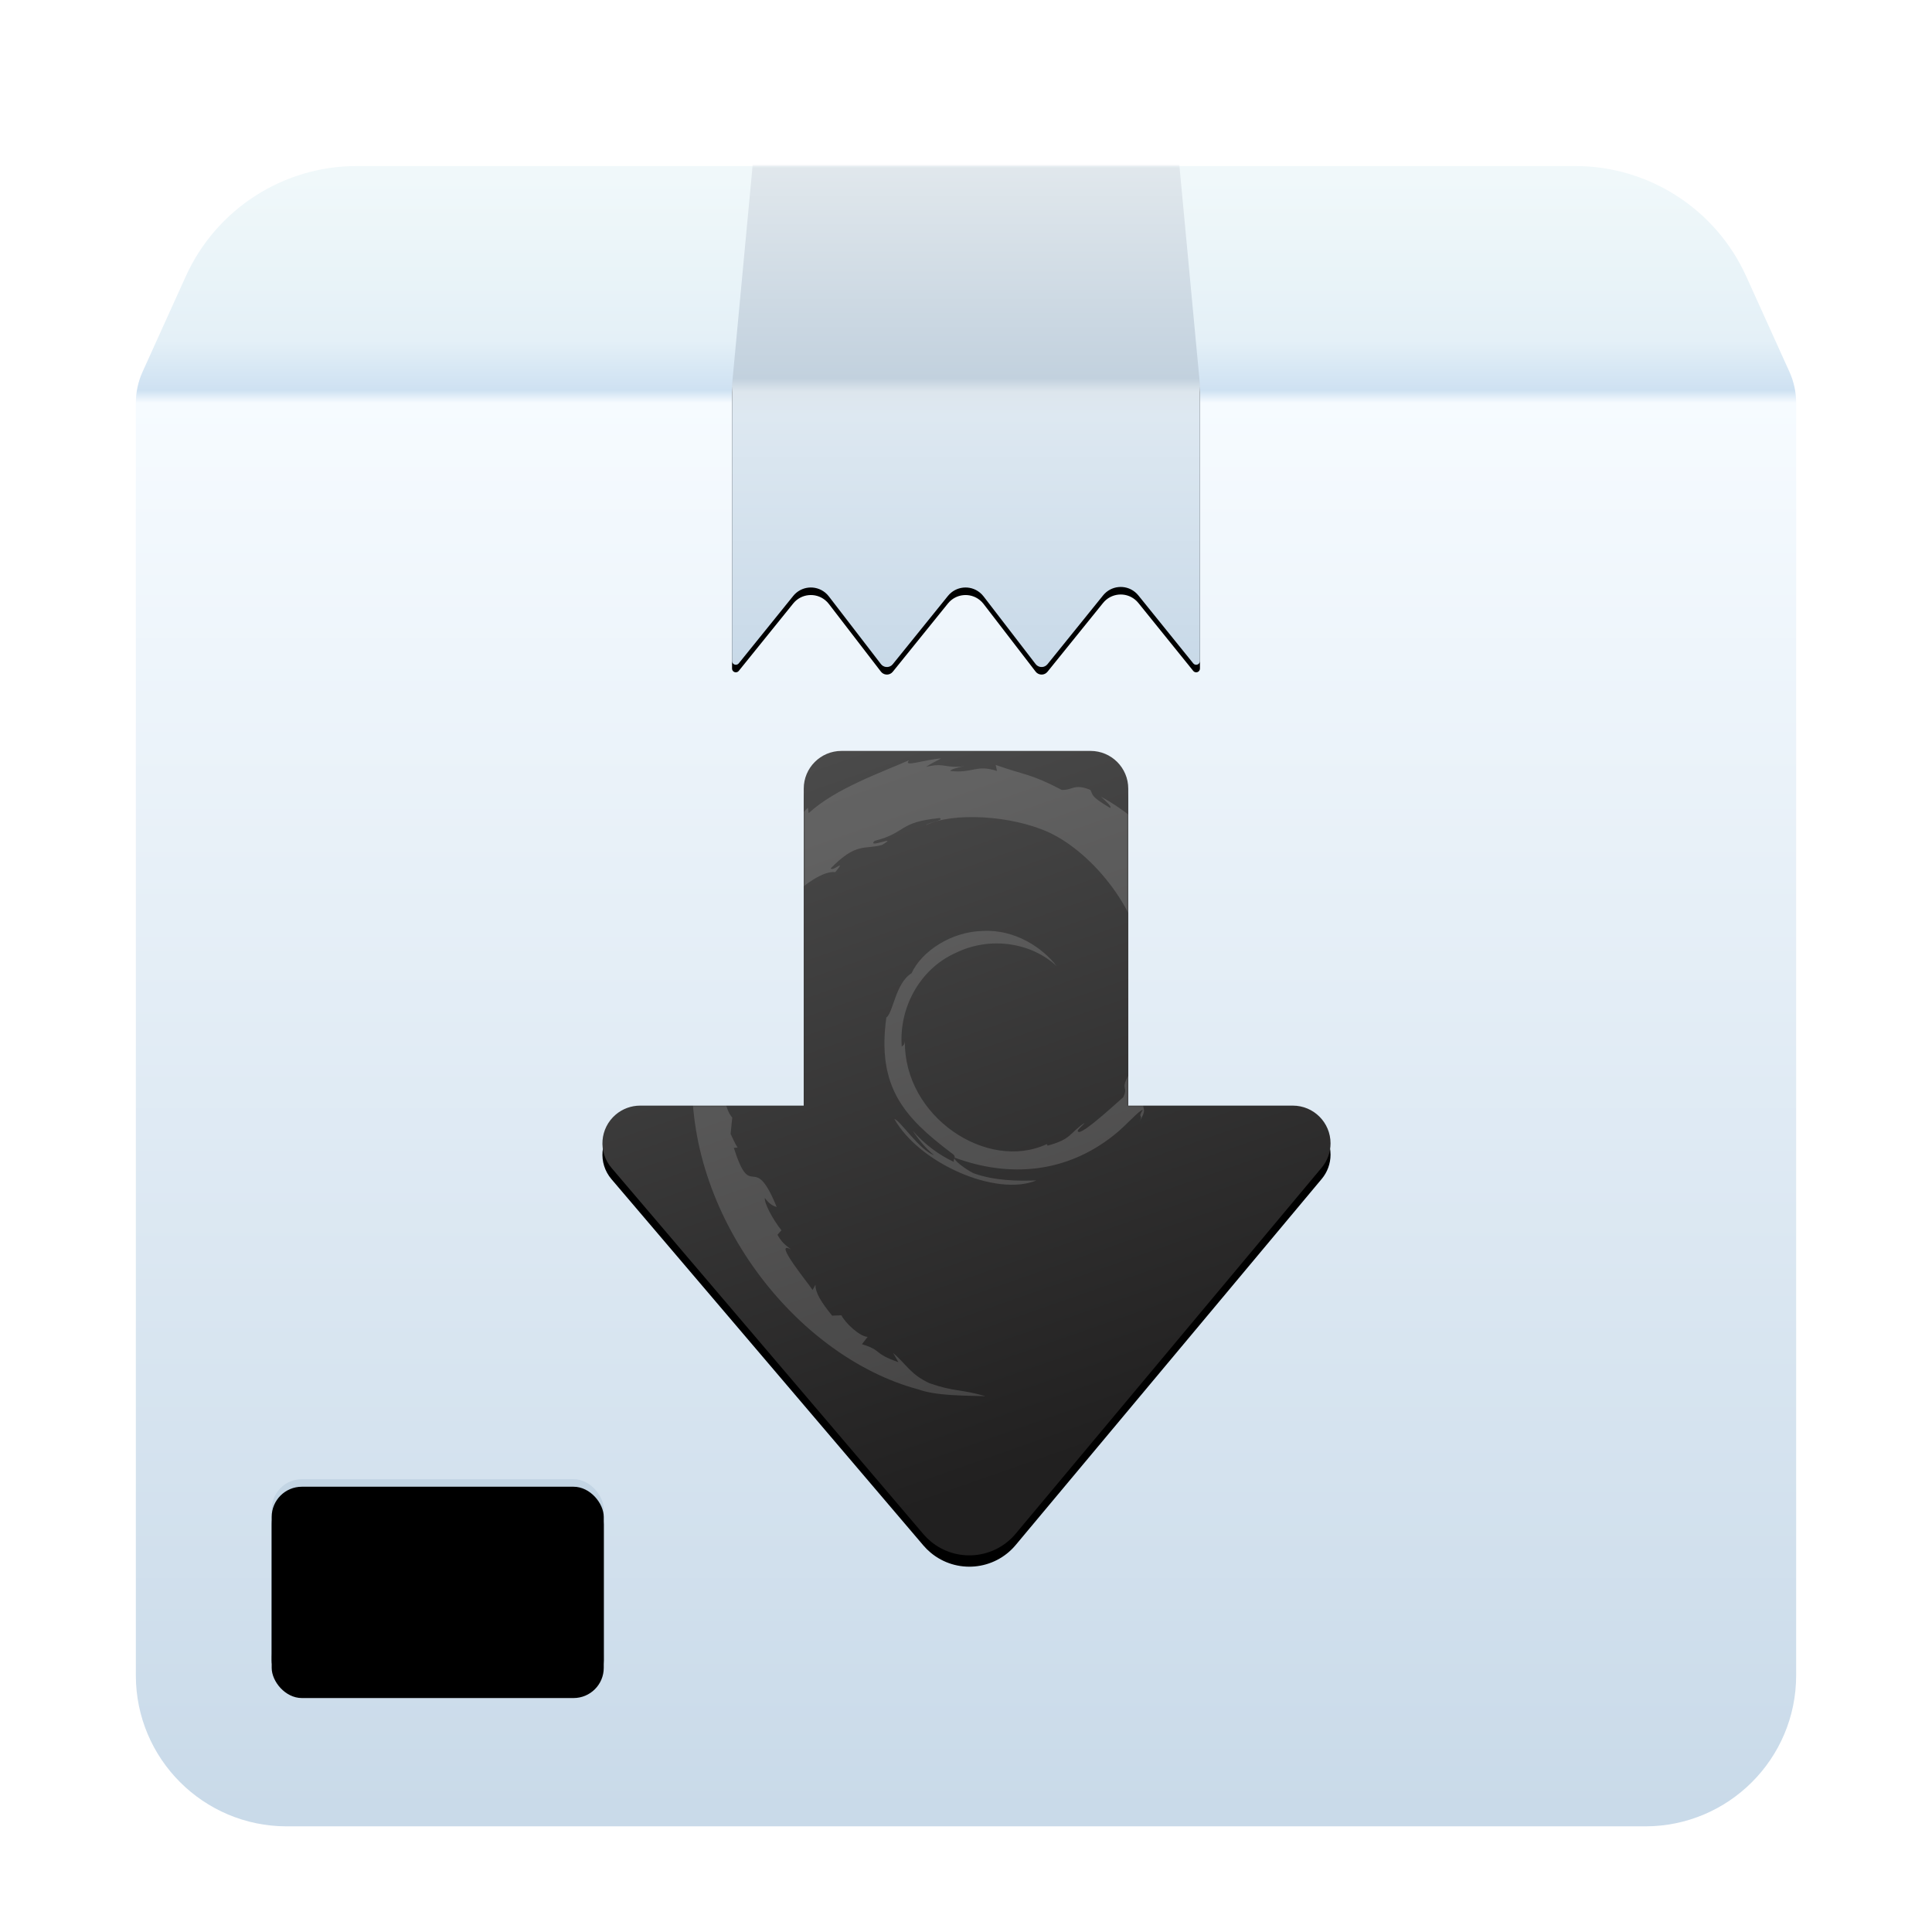 <svg xmlns="http://www.w3.org/2000/svg" xmlns:xlink="http://www.w3.org/1999/xlink" width="512" height="512" viewBox="0 0 512 512">
  <defs>
    <filter id="deepin-deb-installer-a" width="124.5%" height="124.5%" x="-12.3%" y="-12.3%" filterUnits="objectBoundingBox">
      <feOffset dy="8" in="SourceAlpha" result="shadowOffsetOuter1"/>
      <feGaussianBlur in="shadowOffsetOuter1" result="shadowBlurOuter1" stdDeviation="10"/>
      <feComposite in="shadowBlurOuter1" in2="SourceAlpha" operator="out" result="shadowBlurOuter1"/>
      <feColorMatrix in="shadowBlurOuter1" result="shadowMatrixOuter1" values="0 0 0 0 0   0 0 0 0 0   0 0 0 0 0  0 0 0 0.2 0"/>
      <feMerge>
        <feMergeNode in="shadowMatrixOuter1"/>
        <feMergeNode in="SourceGraphic"/>
      </feMerge>
    </filter>
    <linearGradient id="deepin-deb-installer-c" x1="50%" x2="50%" y1="0%" y2="100%">
      <stop offset="0%" stop-color="#F0F8FA"/>
      <stop offset="9.878%" stop-color="#E4F0F7"/>
      <stop offset="12.908%" stop-color="#CEE1F2"/>
      <stop offset="13.678%" stop-color="#F6FBFF"/>
      <stop offset="100%" stop-color="#C9DAE9"/>
    </linearGradient>
    <path id="deepin-deb-installer-b" d="M1.78,54.536 L13.234,29.234 C21.292,11.435 39.021,3.58903697e-15 58.559,0 L381.441,0 C400.979,-6.04324558e-14 418.708,11.435 426.766,29.234 L438.22,54.536 C439.393,57.128 440,59.94 440,62.785 L440,400 C440,422.091 422.091,440 400,440 L40,440 C17.909,440 2.705415e-15,422.091 0,400 L0,62.785 C-6.30339169e-14,59.94 0.607,57.128 1.78,54.536 Z"/>
    <linearGradient id="deepin-deb-installer-g" x1="50%" x2="50%" y1="0%" y2="100%">
      <stop offset="0%" stop-color="#E4EAEE"/>
      <stop offset="44.8%" stop-color="#C2D1DE"/>
      <stop offset="47.377%" stop-color="#DDE6ED"/>
      <stop offset="51.913%" stop-color="#DDE8F1"/>
      <stop offset="100%" stop-color="#C8D9E8"/>
    </linearGradient>
    <path id="deepin-deb-installer-f" d="M164,-6 L158,58 L158,131.17 C158,131.723 158.448,132.17 159,132.17 C159.302,132.17 159.588,132.034 159.778,131.799 L174.217,113.921 C176.3,111.343 180.077,110.942 182.655,113.024 C183.022,113.32 183.353,113.659 183.641,114.033 L197.453,131.989 C198.127,132.864 199.382,133.028 200.258,132.355 C200.382,132.259 200.495,132.149 200.594,132.026 L215.217,113.921 C217.3,111.343 221.077,110.942 223.655,113.024 C224.022,113.32 224.353,113.659 224.641,114.033 L238.453,131.989 C239.127,132.864 240.382,133.028 241.258,132.355 C241.382,132.259 241.495,132.149 241.594,132.026 L256.332,113.779 C258.414,111.201 262.192,110.799 264.77,112.881 C265.1,113.148 265.401,113.449 265.668,113.779 L280.222,131.799 C280.569,132.228 281.199,132.295 281.628,131.948 C281.863,131.758 282,131.473 282,131.17 L282,58 L282,58 L276,-6 L164,-6 Z"/>
    <filter id="deepin-deb-installer-e" width="106.5%" height="104.8%" x="-3.2%" y="-1.4%" filterUnits="objectBoundingBox">
      <feOffset dy="2" in="SourceAlpha" result="shadowOffsetOuter1"/>
      <feGaussianBlur in="shadowOffsetOuter1" result="shadowBlurOuter1" stdDeviation="1"/>
      <feColorMatrix in="shadowBlurOuter1" values="0 0 0 0 0   0 0 0 0 0   0 0 0 0 0  0 0 0 0.08 0"/>
    </filter>
    <linearGradient id="deepin-deb-installer-j" x1="50%" x2="50%" y1="6.502%" y2="100%">
      <stop offset="0%" stop-color="#C3D5E4"/>
      <stop offset="100%" stop-color="#9BB0C4"/>
    </linearGradient>
    <rect id="deepin-deb-installer-i" width="88" height="54" x="0" y="0" rx="8"/>
    <filter id="deepin-deb-installer-h" width="121.6%" height="135.2%" x="-10.8%" y="-10.2%" filterUnits="objectBoundingBox">
      <feOffset dy="4" in="SourceAlpha" result="shadowOffsetOuter1"/>
      <feGaussianBlur in="shadowOffsetOuter1" result="shadowBlurOuter1" stdDeviation="2.5"/>
      <feColorMatrix in="shadowBlurOuter1" values="0 0 0 0 0   0 0 0 0 0   0 0 0 0 0  0 0 0 0.056 0"/>
    </filter>
    <filter id="deepin-deb-installer-k" width="113.6%" height="122.2%" x="-6.8%" y="-3.7%" filterUnits="objectBoundingBox">
      <feOffset dy="2" in="SourceAlpha" result="shadowOffsetInner1"/>
      <feComposite in="shadowOffsetInner1" in2="SourceAlpha" k2="-1" k3="1" operator="arithmetic" result="shadowInnerInner1"/>
      <feColorMatrix in="shadowInnerInner1" values="0 0 0 0 1   0 0 0 0 1   0 0 0 0 1  0 0 0 0.121 0"/>
    </filter>
    <linearGradient id="deepin-deb-installer-l" x1="50%" x2="50%" y1="0%" y2="100%">
      <stop offset="0%" stop-opacity=".08"/>
      <stop offset="100%" stop-opacity=".12"/>
    </linearGradient>
    <linearGradient id="deepin-deb-installer-o" x1="34.702%" x2="62.25%" y1="0%" y2="87.458%">
      <stop offset="0%" stop-color="#4A4A4A"/>
      <stop offset="100%" stop-color="#212020"/>
    </linearGradient>
    <path id="deepin-deb-installer-m" d="M75,0 L141,0 C146.523,-1.01453063e-15 151,4.477 151,10 L151,94 L151,94 L194.607,94 C200.13,94 204.607,98.477 204.607,104 C204.607,106.345 203.783,108.615 202.279,110.414 L121.163,207.45 C115.495,214.23 105.405,215.132 98.625,209.464 C97.933,208.886 97.29,208.249 96.705,207.562 L14.037,110.483 C10.456,106.279 10.962,99.967 15.167,96.386 C16.976,94.846 19.274,94 21.65,94 L65,94 L65,94 L65,10 C65,4.477 69.477,1.01453063e-15 75,0 Z"/>
    <filter id="deepin-deb-installer-n" width="97.7%" height="104.1%" x="1.2%" y="-2.7%" filterUnits="objectBoundingBox">
      <feOffset dy="3" in="SourceAlpha" result="shadowOffsetOuter1"/>
      <feGaussianBlur in="shadowOffsetOuter1" result="shadowBlurOuter1" stdDeviation="2.5"/>
      <feColorMatrix in="shadowBlurOuter1" values="0 0 0 0 0   0 0 0 0 0   0 0 0 0 0  0 0 0 0.15 0"/>
    </filter>
  </defs>
  <g fill="none" fill-rule="evenodd" filter="url(#deepin-deb-installer-a)" transform="translate(36 36)">
    <mask id="deepin-deb-installer-d" fill="#fff">
      <use xlink:href="#deepin-deb-installer-b"/>
    </mask>
    <use fill="url(#deepin-deb-installer-c)" xlink:href="#deepin-deb-installer-b"/>
    <g mask="url(#deepin-deb-installer-d)">
      <use fill="#000" filter="url(#deepin-deb-installer-e)" xlink:href="#deepin-deb-installer-f"/>
      <use fill="url(#deepin-deb-installer-g)" xlink:href="#deepin-deb-installer-f"/>
    </g>
    <g mask="url(#deepin-deb-installer-d)">
      <g transform="translate(36 348)">
        <use fill="#000" filter="url(#deepin-deb-installer-h)" xlink:href="#deepin-deb-installer-i"/>
        <use fill="url(#deepin-deb-installer-j)" xlink:href="#deepin-deb-installer-i"/>
        <use fill="#000" filter="url(#deepin-deb-installer-k)" xlink:href="#deepin-deb-installer-i"/>
        <path fill="url(#deepin-deb-installer-l)" fill-opacity=".8" d="M75,36 C76.657,36 78,37.343 78,39 C78,40.657 76.657,42 75,42 L13,42 C11.343,42 10,40.657 10,39 C10,37.343 11.343,36 13,36 L75,36 Z M52,24 C53.657,24 55,25.343 55,27 C55,28.657 53.657,30 52,30 L13,30 C11.343,30 10,28.657 10,27 C10,25.343 11.343,24 13,24 L52,24 Z M21,12 C22.657,12 24,13.343 24,15 C24,16.657 22.657,18 21,18 L13,18 C11.343,18 10,16.657 10,15 C10,13.343 11.343,12 13,12 L21,12 Z M65,12 C66.657,12 68,13.343 68,15 C68,16.657 66.657,18 65,18 L31,18 C29.343,18 28,16.657 28,15 C28,13.343 29.343,12 31,12 L65,12 Z"/>
      </g>
    </g>
    <g mask="url(#deepin-deb-installer-d)">
      <g transform="translate(112 155)">
        <mask id="deepin-deb-installer-p" fill="#fff">
          <use xlink:href="#deepin-deb-installer-m"/>
        </mask>
        <g fill-rule="nonzero">
          <use fill="#000" filter="url(#deepin-deb-installer-n)" xlink:href="#deepin-deb-installer-m"/>
          <use fill="url(#deepin-deb-installer-o)" xlink:href="#deepin-deb-installer-m"/>
        </g>
        <path fill="#FFF" fill-opacity=".15" fill-rule="nonzero" d="M156.08,74.333 L154.65,77.336 C156.766,70.998 155.547,64.095 155.844,58.127 L155.255,57.97 C154.737,42.959 141.64,27.004 129.99,21.604 C119.942,17.008 104.479,16.217 97.337,19.682 C98.32,18.82 102.237,18.457 101.057,17.793 C89.871,18.893 92.372,21.658 83.796,23.827 C81.446,26.079 90.66,22.023 85.702,24.939 C81.103,26.198 78.96,24.146 72.144,31.136 C72.751,32.106 76.471,28.259 73.369,32.121 C66.962,31.336 53.135,46.645 50.198,51.719 L51.733,51.979 C49.213,58.24 45.896,62.232 45.448,65.981 C44.795,75.201 41.546,92.017 46.056,97.181 L45.618,101.494 C46.235,102.719 46.705,103.963 47.473,105.116 L46.471,105.196 C51.215,120.033 51.567,105.471 57.835,120.881 C56.925,120.577 56.007,120.245 54.683,118.474 C54.523,119.826 56.613,123.882 59.09,127.047 L58.041,128.235 C59.422,130.724 60.696,131.27 61.654,132.134 C56.496,129.345 66.438,141.328 67.335,142.855 L68.127,141.455 C68.011,143.469 69.582,146.068 72.527,149.665 L74.98,149.569 C75.989,151.553 79.684,155.124 81.926,155.294 L80.434,157.221 C86.06,158.986 83.167,159.562 90.081,161.987 L88.685,159.543 C92.212,162.576 93.301,165.228 98.278,167.553 C105.18,169.937 106.094,168.992 113.175,171 C107.172,170.834 100.116,170.894 95.37,169.209 C62.989,160.519 33.366,122.872 35.529,84.095 C35.033,76.245 36.318,66.436 35,64.482 C36.849,58.506 38.996,51.224 43.309,42.557 C42.997,41.976 44.02,44.254 46.212,40.549 C47.541,37.655 48.629,34.467 50.303,31.653 L51.166,31.455 C52.028,26.485 62.859,18.869 66.082,15.035 L66.303,16.5 C73.336,9.963 85.87,5.582 92.926,2.461 C91.073,4.495 97.078,2.26 101.403,2 C100.039,2.755 98.683,3.346 97.406,4.235 C102.597,3.006 102.35,4.739 107.656,4.044 C105.793,4.31 103.532,5.045 103.892,5.322 C109.821,6.002 110.728,3.506 116.215,5.318 L115.868,3.71 C123.492,6.436 125.088,5.973 133.372,10.33 C136.277,10.471 136.57,8.553 140.96,10.326 C141.733,11.67 140.785,11.921 146.182,15.101 C146.78,14.863 145.106,13.353 143.783,12.151 C154.629,17.897 166.416,30.147 170.014,43.255 C166.643,37.106 169.667,46.392 168.507,45.907 C170.01,49.918 171.238,54.065 172,58.344 C171,54.835 168.831,46.36 165.026,40.896 C164.713,44.422 160.116,38.459 162.63,46.224 C164.542,48.976 163.016,43.435 165.378,48.323 C165.416,50.647 166.309,52.955 166.829,55.981 C166.022,55.851 165.026,52.634 164.437,53.531 C165.254,57.338 166.601,59.324 167.111,59.616 C166.85,60.254 166.168,59.022 166.121,61.611 C166.437,67.572 167.806,65.058 168.458,65.341 C167.799,68.276 165.149,71.726 166.46,76.776 C166.085,75.245 165.347,73.706 164.793,72.257 C164.279,76.568 165.757,77.408 163.748,82.631 C165.195,77.923 165.039,73.672 163.673,75.719 C164.279,82.412 158.327,87.549 158.975,91.785 L157.246,89.426 C152.562,96.153 157.135,93.131 153.951,98.229 C155.12,96.226 153.338,97.404 154.859,95.135 C153.848,95.192 150.351,99.395 147.148,101.868 C134.567,111.862 119.548,113.171 105.005,107.789 C104.439,108.248 107.599,110.704 109.932,111.891 C115.47,113.92 121.734,114.001 126.667,113.82 C116.007,118.238 95.661,109.335 89.005,97.523 C90.507,97.848 95.667,105.828 99.531,107.121 C97.247,105.309 95.482,103.002 93.844,100.63 C96.929,104.143 100.677,107.012 104.772,108.91 C104.513,107.925 105.904,107.727 103.969,106.432 C91.641,97.068 84.354,89.112 86.885,70.69 C88.763,69.282 89.266,61.598 93.577,58.908 C96.206,53.15 104.085,47.848 112.505,47.712 C121.096,47.247 128.35,52.262 131.992,56.993 C125.362,50.86 114.504,48.999 105.243,53.54 C95.773,57.766 90.159,68.101 90.978,78.389 C91.328,77.88 91.642,78.197 91.81,76.928 C91.521,96.928 113.56,111.589 129.424,104.19 L129.611,104.607 C136.046,102.865 135.216,101.43 139.423,98.569 C139.096,99.239 136.589,100.954 138.084,100.987 C140.13,100.447 146.517,94.554 149.664,91.785 C151.105,88.703 148.892,90.118 150.905,86.241 L153.368,85.028 C154.737,81.109 156.251,78.893 156.08,74.333 Z" mask="url(#deepin-deb-installer-p)"/>
      </g>
    </g>
  </g>
</svg>
